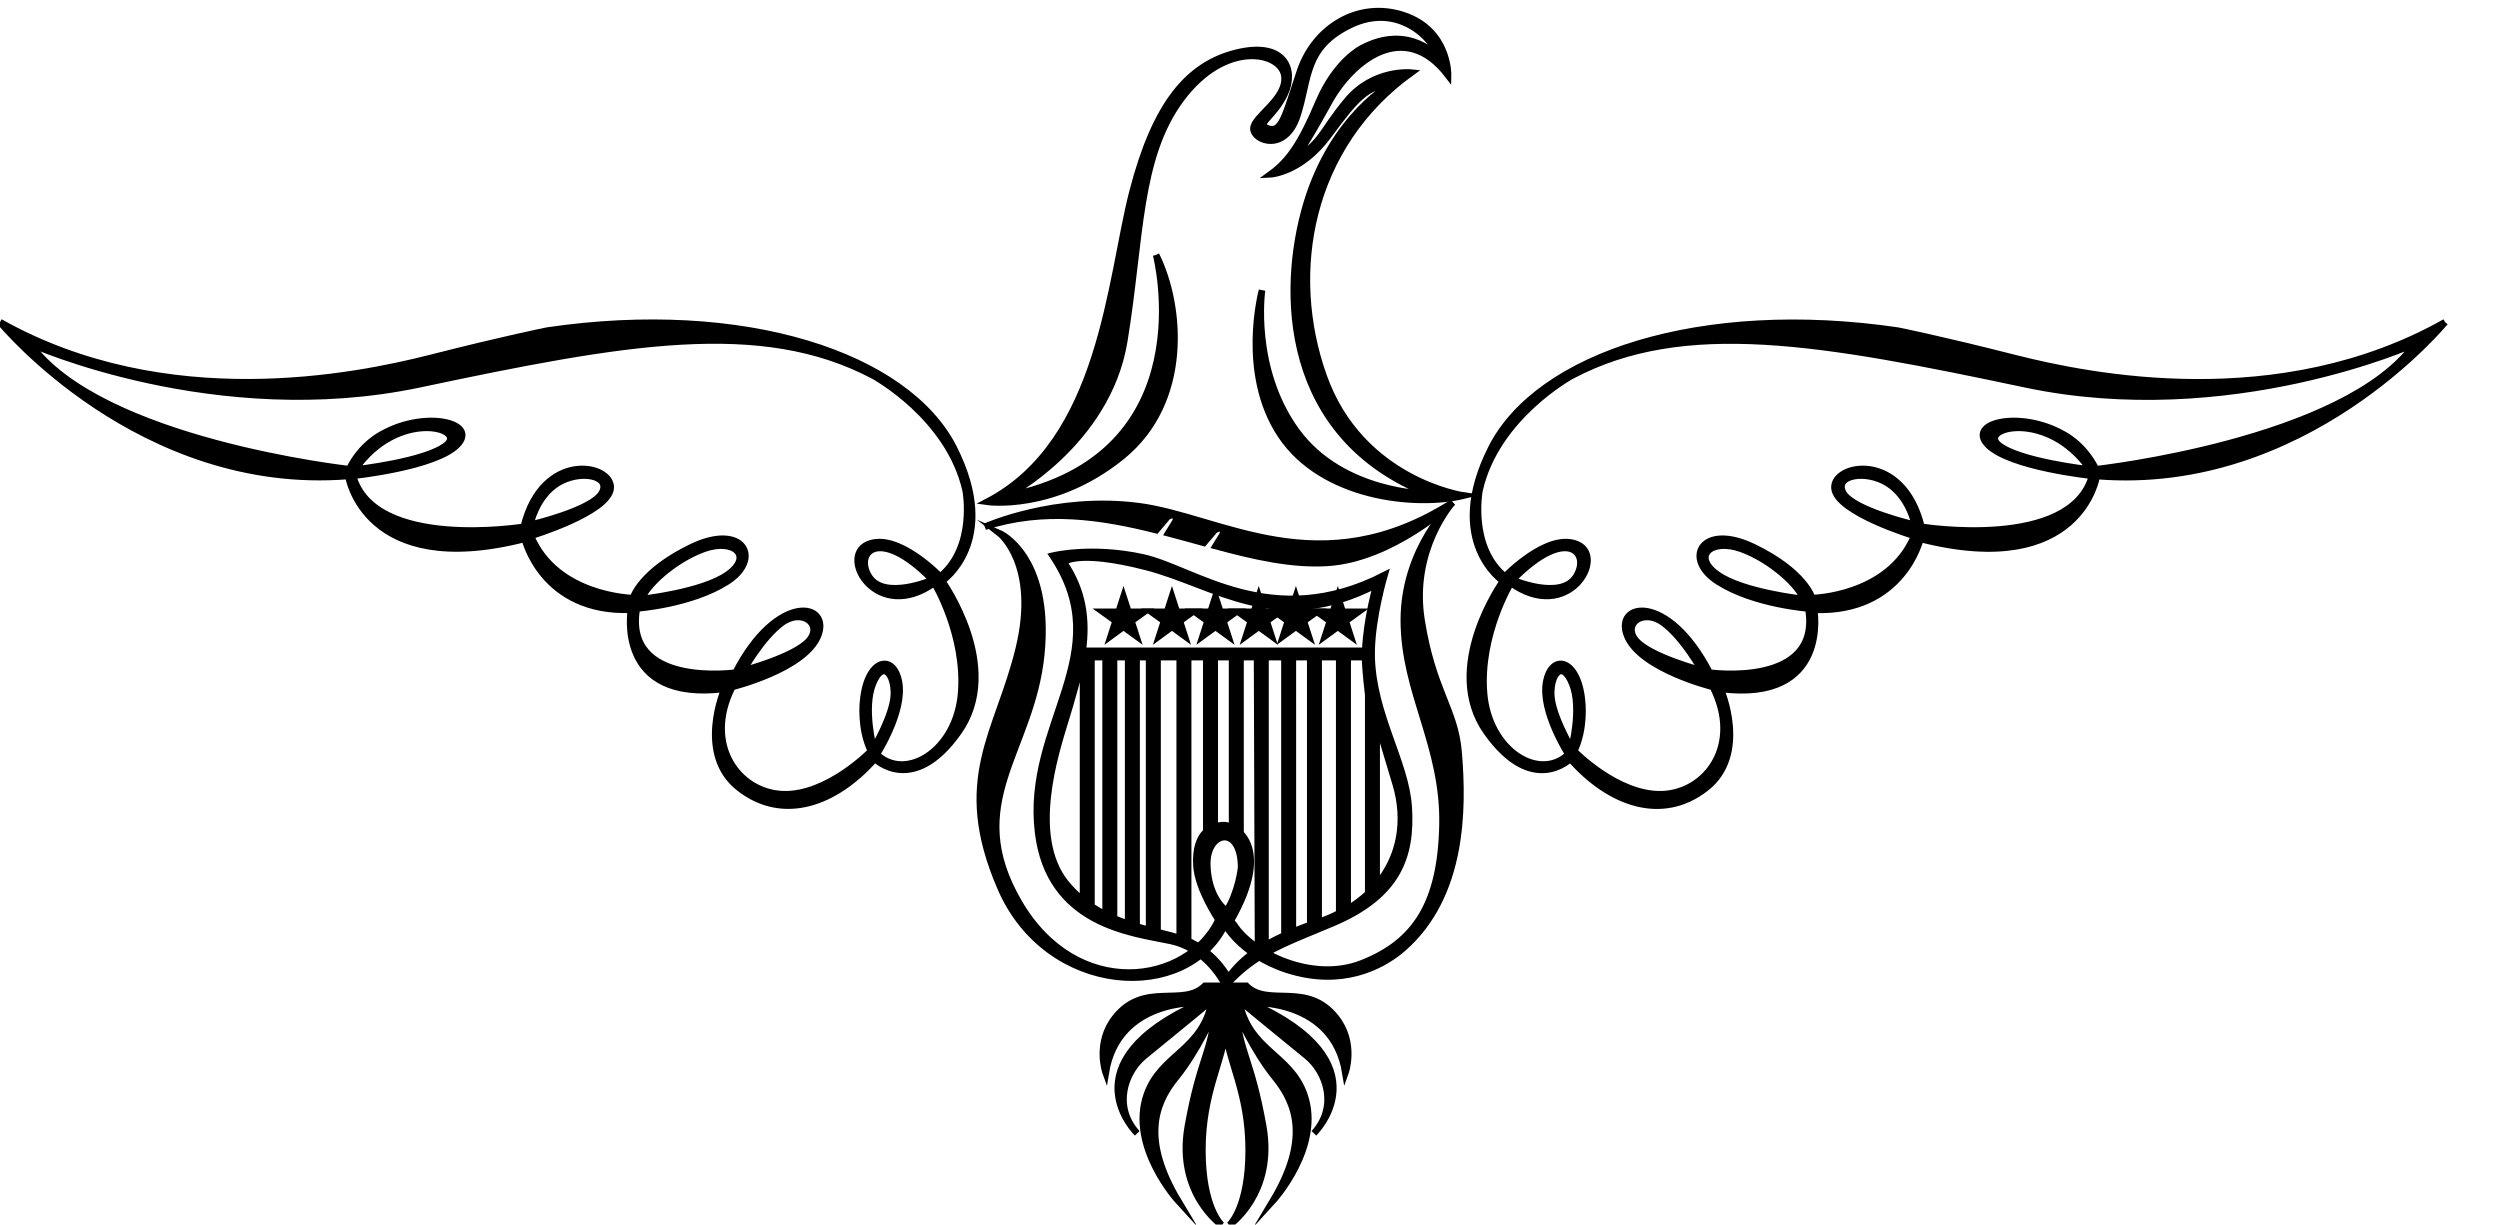 <?xml version="1.0" encoding="UTF-8" standalone="no"?>
<svg
   xmlns:dc="http://purl.org/dc/elements/1.1/"
   xmlns:cc="http://creativecommons.org/ns#"
   xmlns:rdf="http://www.w3.org/1999/02/22-rdf-syntax-ns#"
   xmlns:svg="http://www.w3.org/2000/svg"
   xmlns="http://www.w3.org/2000/svg"
   xmlns:sodipodi="http://sodipodi.sourceforge.net/DTD/sodipodi-0.dtd"
   xmlns:inkscape="http://www.inkscape.org/namespaces/inkscape"
   version="1.1"
   id="svg2"
   xml:space="preserve"
   width="203.667"
   height="99.76"
   viewBox="0 0 203.667 99.76"
   sodipodi:docname="vectorian137.pdf"><defs
     id="defs6"><clipPath
       clipPathUnits="userSpaceOnUse"
       id="clipPath30"><path
         d="M 0,0 H 149.432 V 74.156 H 0 Z"
         id="path28" /></clipPath></defs><sodipodi:namedview
     pagecolor="#ffffff"
     bordercolor="#666666"
     borderopacity="1"
     objecttolerance="10"
     gridtolerance="10"
     guidetolerance="10"
     inkscape:pageopacity="0"
     inkscape:pageshadow="2"
     inkscape:window-width="640"
     inkscape:window-height="480"
     id="namedview4" /><g
     id="g10"
     inkscape:groupmode="layer"
     inkscape:label="vectorian137"
     transform="matrix(1.333,0,0,-1.333,0,99.76)"><g
       id="g12"
       transform="translate(72,2.824)"><g
         id="g14"
         transform="translate(-72,-2.824)"><g
           id="g16"><g
             id="g18"><path
               d="m 53.125,39.581 c 0.935,-1.448 3.862,-0.184 3.862,-0.184 -3.333,3.395 -4.797,1.626 -3.862,0.184 m 0.264,-10.471 c 0,0 1.199,2.035 1.24,3.272 0.041,1.243 -0.671,2.179 -1.281,0.669 -0.609,-1.503 0.041,-3.941 0.041,-3.941 m -7.947,4.754 c 0,0 3.15,0.833 4.004,1.83 0.854,0.997 -0.427,1.994 -1.667,1.079 -1.24,-0.915 -2.337,-2.91 -2.337,-2.91 m -6.22,4.371 c 0,0 3.699,0.389 5.265,1.503 1.565,1.12 0.366,2.22 -1.484,1.55 -1.85,-0.676 -3.516,-2.261 -3.781,-3.053 m -6.808,4.535 c 0,0 3.78,0.874 4.37,1.947 0.589,1.079 -1.362,1.428 -2.703,0.594 -1.341,-0.833 -1.667,-2.541 -1.667,-2.541 m -10.711,3.374 c 0,0 4.411,0.485 5.61,1.523 1.199,1.038 -3.029,2.192 -5.61,-1.523 m -0.365,0.02 c 0.759,1.557 2.038,2.158 2.038,2.158 2.637,1.475 5.914,0.676 4.556,-0.683 -1.359,-1.359 -6.354,-1.878 -6.354,-1.878 1.279,-4.597 10.43,-3.115 10.43,-3.115 1.158,4.713 5.434,3.839 5.315,2.356 -0.12,-1.475 -4.875,-2.916 -4.875,-2.916 1.559,-3.716 6.234,-3.798 6.234,-3.798 0,0 0.439,1.598 3.595,3.121 3.157,1.516 4.356,-0.724 2.158,-2.117 -2.197,-1.4 -5.514,-1.639 -5.514,-1.639 -0.839,-4.877 6.034,-3.921 6.034,-3.921 2.557,4.959 5.874,4.276 5.035,2.24 -0.839,-2.035 -5.234,-3.115 -5.234,-3.115 -1.798,-3.559 0.4,-6.475 3.117,-6.557 2.717,-0.082 5.354,2.636 5.354,2.636 -0.68,1.4 -0.48,3.04 -0.48,3.04 0.24,2.636 1.878,2.957 2.198,1.161 0.32,-1.803 -1.359,-4.399 -1.359,-4.399 1.758,-1.68 4.875,0.198 5.155,3.757 0.279,3.559 -1.639,6.714 -1.639,6.714 -3.477,-2.479 -5.874,1.557 -4.076,2.356 1.798,0.799 4.436,-1.96 4.436,-1.96 2.197,1.803 1.558,5.239 1.558,5.239 -0.999,4.515 -5.634,7.028 -5.634,7.028 C 46.512,55.516 38.121,53.993 25.654,51.357 13.186,48.72 1.838,53.836 1.838,53.836 6.113,47.846 21.338,46.166 21.338,46.166 M 0,55.154 c 10.15,-5.717 21.738,-3.354 26.293,-2.199 4.555,1.161 7.153,1.68 7.153,1.68 11.988,1.762 21.977,-1.475 24.855,-7.192 2.877,-5.71 -0.72,-8.114 -0.72,-8.114 0,0 3.797,-5.273 0.999,-9.228 -2.797,-3.955 -5.114,-1.639 -5.114,-1.639 -2.397,-2.718 -5.595,-3.873 -8.271,-1.796 -2.678,2.076 -0.919,6.072 -0.919,6.072 -6.713,-0.84 -5.714,4.836 -5.714,4.836 -5.435,-0.198 -6.492,4.33 -6.492,4.33 C 22.247,39.397 21.286,45.749 21.286,45.749 8.529,44.725 0,55.154 0,55.154"
               style="fill:#000000;fill-opacity:1;fill-rule:nonzero;stroke:#000000;stroke-width:0.399;stroke-linecap:butt;stroke-linejoin:miter;stroke-miterlimit:10;stroke-dasharray:none;stroke-opacity:1"
               id="path20" /><path
               d="m 96.309,39.581 c -0.936,-1.448 -3.862,-0.184 -3.862,-0.184 3.334,3.395 4.796,1.626 3.862,0.184 m -0.266,-10.471 c 0,0 -1.199,2.035 -1.239,3.272 -0.041,1.243 0.671,2.179 1.281,0.669 0.609,-1.503 -0.042,-3.941 -0.042,-3.941 m 7.948,4.754 c 0,0 -3.149,0.833 -4.004,1.83 -0.853,0.997 0.426,1.994 1.667,1.079 1.24,-0.915 2.337,-2.91 2.337,-2.91 m 6.22,4.371 c 0,0 -3.699,0.389 -5.264,1.503 -1.565,1.12 -0.366,2.22 1.484,1.55 1.85,-0.676 3.516,-2.261 3.781,-3.053 m 6.809,4.535 c 0,0 -3.781,0.874 -4.37,1.947 -0.589,1.079 1.361,1.428 2.703,0.594 1.34,-0.833 1.667,-2.541 1.667,-2.541 m 10.711,3.374 c 0,0 -4.411,0.485 -5.61,1.523 -1.199,1.038 3.029,2.192 5.61,-1.523 m 0.364,0.02 c -0.758,1.557 -2.037,2.158 -2.037,2.158 -2.639,1.475 -5.914,0.676 -4.555,-0.683 1.358,-1.359 6.354,-1.878 6.354,-1.878 -1.279,-4.597 -10.429,-3.115 -10.429,-3.115 -1.158,4.713 -5.434,3.839 -5.315,2.356 0.12,-1.475 4.875,-2.916 4.875,-2.916 -1.558,-3.716 -6.234,-3.798 -6.234,-3.798 0,0 -0.439,1.598 -3.595,3.121 -3.158,1.516 -4.356,-0.724 -2.158,-2.117 2.196,-1.4 5.513,-1.639 5.513,-1.639 0.84,-4.877 -6.032,-3.921 -6.032,-3.921 -2.558,4.959 -5.875,4.276 -5.036,2.24 0.84,-2.035 5.235,-3.115 5.235,-3.115 1.798,-3.559 -0.4,-6.475 -3.118,-6.557 -2.716,-0.082 -5.353,2.636 -5.353,2.636 0.679,1.4 0.478,3.04 0.478,3.04 -0.239,2.636 -1.878,2.957 -2.198,1.161 -0.32,-1.803 1.359,-4.399 1.359,-4.399 -1.758,-1.68 -4.876,0.198 -5.154,3.757 -0.281,3.559 1.639,6.714 1.639,6.714 3.475,-2.479 5.873,1.557 4.076,2.356 -1.799,0.799 -4.436,-1.96 -4.436,-1.96 -2.197,1.803 -1.559,5.239 -1.559,5.239 1,4.515 5.635,7.028 5.635,7.028 6.874,3.641 15.265,2.117 27.732,-0.519 12.467,-2.636 23.814,2.479 23.814,2.479 -4.274,-5.99 -19.5,-7.67 -19.5,-7.67 m 21.338,8.989 c -10.149,-5.717 -21.736,-3.354 -26.292,-2.199 -4.554,1.161 -7.153,1.68 -7.153,1.68 -11.987,1.762 -21.977,-1.475 -24.854,-7.192 -2.877,-5.71 0.719,-8.114 0.719,-8.114 0,0 -3.796,-5.273 -0.998,-9.228 2.796,-3.955 5.114,-1.639 5.114,-1.639 2.397,-2.718 5.594,-3.873 8.271,-1.796 2.677,2.076 0.919,6.072 0.919,6.072 6.713,-0.84 5.714,4.836 5.714,4.836 5.434,-0.198 6.49,4.33 6.49,4.33 9.823,-2.507 10.782,3.845 10.782,3.845 12.759,-1.025 21.286,9.405 21.286,9.405"
               style="fill:#000000;fill-opacity:1;fill-rule:nonzero;stroke:#000000;stroke-width:0.399;stroke-linecap:butt;stroke-linejoin:miter;stroke-miterlimit:10;stroke-dasharray:none;stroke-opacity:1"
               id="path22" /><path
               d="m 70.656,59.259 c 0,0 3.201,-12.294 -9.15,-14.753 0,0 6.176,3.197 7.205,9.494 1.029,6.284 0.801,11.208 3.488,14.808 2.689,3.606 6.063,2.862 6.291,1.428 0.229,-1.428 -1.887,-2.513 -1.887,-3.258 0,-0.745 1.943,-1.489 2.688,0.799 0.743,2.288 0.4,4.173 3.26,5.546 2.86,1.373 5.031,-0.799 5.375,-2.001 0,0 -1.773,2.117 -4.69,0.574 0,0 -1.578,-0.765 -2.65,-3.292 -1.071,-2.52 -1.798,-3.593 -2.938,-4.419 0,0 1.867,0.102 3.525,2.35 1.66,2.247 2.316,3.039 3.906,3.21 0,0 -3.595,-1.933 -5.22,-7.322 -1.624,-5.396 -1.451,-14.275 7.432,-17.772 0,0 -5.254,0 -8.053,3.839 -2.801,3.839 -2.109,8.606 -2.109,8.606 0,0 -1.382,-5.048 1.141,-8.845 2.523,-3.804 8.191,-4.426 11.198,-3.702 0,0 -6.291,0.902 -8.572,7.295 -2.281,6.393 -0.863,14.07 5.358,18.558 0,0 -2.315,0.246 -3.94,-1.728 -1.624,-1.967 -1.452,-2.486 -3.145,-3.524 0,0 0.658,0.902 2.04,3.422 1.382,2.527 4.597,5.184 7.292,1.66 0,0 0.07,2.732 -2.695,3.668 -2.765,0.929 -5.461,-0.731 -6.36,-3.422 -0.9,-2.698 -1.107,-3.77 -1.936,-3.497 -0.831,0.28 0.311,0.656 1.001,2.111 0.693,1.455 0.035,3.251 -2.937,2.527 -2.973,-0.731 -4.977,-3.149 -6.36,-8.504 -1.384,-5.362 -1.833,-15.279 -8.883,-18.947 0,0 4.078,-0.587 8.226,2.766 4.148,3.354 3.64,9.235 2.098,12.329"
               style="fill:#000000;fill-opacity:1;fill-rule:nonzero;stroke:#000000;stroke-width:0.399;stroke-linecap:butt;stroke-linejoin:miter;stroke-miterlimit:10;stroke-dasharray:none;stroke-opacity:1"
               id="path24" /><g
               id="g26"
               clip-path="url(#clipPath30)"><path
                 d="m 74.902,14.59 h 1.266 c 1.33,-1.332 3.693,0.294 5.464,-1.926 1.255,-1.564 0.592,-3.395 0.592,-3.395 -0.74,4.576 -5.761,4.282 -5.761,4.282 8.271,-3.688 3.84,-7.971 3.84,-7.971 1.476,1.619 0.776,3.736 -0.443,4.726 -2.363,1.919 -4.137,3.395 -4.137,3.395 0.592,-3.101 3.102,-3.251 3.989,-5.758 1.121,-3.183 -1.921,-6.502 -1.921,-6.502 2.216,3.695 1.477,5.908 0.148,7.534 -1.33,1.626 -2.363,3.989 -2.363,3.989 0.147,-2.363 0.887,-2.807 1.624,-6.946 0.739,-4.132 -2.067,-6.052 -2.067,-6.052 0,0 1.181,1.031 1.181,4.576 0,3.545 -1.266,5.464 -1.414,7.383 -0.148,-1.919 -1.415,-3.839 -1.415,-7.383 0,-3.545 1.182,-4.576 1.182,-4.576 0,0 -2.807,1.919 -2.069,6.052 0.74,4.139 1.477,4.583 1.626,6.946 0,0 -1.033,-2.363 -2.363,-3.989 -1.329,-1.626 -2.068,-3.839 0.148,-7.534 0,0 -3.042,3.32 -1.92,6.502 0.886,2.507 3.396,2.657 3.987,5.758 0,0 -1.772,-1.475 -4.136,-3.395 -1.218,-0.99 -1.92,-3.108 -0.443,-4.726 0,0 -4.431,4.283 3.841,7.971 0,0 -5.022,0.294 -5.761,-4.282 0,0 -0.663,1.83 0.592,3.395 1.772,2.22 4.136,0.594 5.465,1.926 z"
                 style="fill:#000000;fill-opacity:1;fill-rule:nonzero;stroke:#000000;stroke-width:0.399;stroke-linecap:butt;stroke-linejoin:miter;stroke-miterlimit:10;stroke-dasharray:none;stroke-opacity:1"
                 id="path32" /><path
                 d="m 84.136,20.771 v 10.034 c 0.302,-1.052 0.695,-2.302 1.169,-3.907 0.648,-2.199 0.288,-4.426 -1.169,-6.127 m -3.458,-2.247 c -0.029,-0.007 -0.057,-0.021 -0.087,-0.027 v 16.181 h 1.255 V 19.029 c -0.348,-0.191 -0.743,-0.355 -1.169,-0.505 m -1.663,16.154 h 1.061 V 18.312 C 79.696,18.175 79.343,18.039 79.015,17.902 Z M 75.065,15.081 c 0,0 -0.69,1.38 -2.265,2.165 -0.098,0.048 -0.205,0.096 -0.319,0.137 h 0.134 v 17.294 h 1.107 V 24.05 h 0.518 v 10.628 h 1.058 V 24.05 h 0.518 v 10.628 h 1.01 l 0.059,-17.875 c -0.794,-0.519 -1.361,-1.079 -1.82,-1.721 m -5.601,3.135 v 16.461 h 0.764 V 18.059 h 0.517 v 16.618 h 1.353 V 17.513 c -0.719,0.225 -1.65,0.41 -2.634,0.704 m -4.345,2.671 c -2.264,2.855 -0.631,7.882 0,9.945 0.41,1.345 0.79,2.616 0.995,3.845 h 0.075 v -14.856 c -0.382,0.301 -0.743,0.656 -1.07,1.066 m 2.966,-2.152 v 15.942 h 0.862 V 18.381 c -0.308,0.102 -0.618,0.225 -0.928,0.355 z M 67.569,34.677 V 18.947 c -0.293,0.143 -0.581,0.314 -0.863,0.499 v 15.231 z m 10.93,0 V 17.677 C 78.071,17.479 77.687,17.281 77.342,17.083 v 17.595 z m -13.479,5.806 c 0,0 0.788,0.792 5.022,-0.294 4.235,-1.086 7.976,-4.235 14.081,-1.086 0,0 -0.591,-1.967 -0.689,-4.037 H 66.173 c 0.253,1.871 0.048,3.647 -1.153,5.416 M 83.62,32.362 V 20.231 c -0.367,-0.342 -0.786,-0.656 -1.255,-0.936 v 15.382 h 1.061 c 0.001,-0.745 0.195,-2.316 0.195,-2.316 m 2.473,-6.844 c -0.178,2.766 -2.166,5.614 -2.264,9.159 v 0.389 c 0.037,2.104 0.788,4.631 0.788,4.631 -6.894,-3.545 -11.621,0.396 -14.772,1.079 -3.151,0.69 -5.515,0.102 -5.515,0.102 4.039,-6.011 -1.707,-10.245 -0.885,-16.939 0.69,-5.608 5.711,-6.106 8.075,-6.598 2.363,-0.492 3.383,-2.753 3.383,-2.753 1.217,1.387 2.509,2.111 4.069,2.794 0.793,0.348 1.601,0.662 2.494,1.045 3.938,1.673 4.825,4.037 4.627,7.09"
                 style="fill:#000000;fill-opacity:1;fill-rule:nonzero;stroke:#000000;stroke-width:0.399;stroke-linecap:butt;stroke-linejoin:miter;stroke-miterlimit:10;stroke-dasharray:none;stroke-opacity:1"
                 id="path34" /><path
                 d="m 69.575,43.905 c -5.097,0.663 -9.379,-1.257 -9.379,-1.257 3.631,1.168 7.127,0.628 10.473,-0.212 l 0.678,0.806 c 0.592,0.369 0.518,-0.225 0.518,-0.225 l -0.472,-0.765 c 0.735,-0.191 1.463,-0.396 2.182,-0.594 l 0.654,0.772 c 0.591,0.369 0.516,-0.225 0.516,-0.225 l -0.457,-0.738 c 2.355,-0.635 4.626,-1.161 6.809,-1.031 3.992,0.232 7.681,3.695 7.681,3.695 -8.124,-5.17 -14.107,-0.888 -19.202,-0.225"
                 style="fill:#000000;fill-opacity:1;fill-rule:nonzero;stroke:#000000;stroke-width:0.399;stroke-linecap:butt;stroke-linejoin:miter;stroke-miterlimit:10;stroke-dasharray:none;stroke-opacity:1"
                 id="path36" /><path
                 d="m 73.783,21.973 c -0.061,2.076 2.068,2.514 2.068,-0.15 0,0 -0.148,-1.475 -0.887,-2.657 0,0 -1.12,0.731 -1.182,2.807 m 15.362,6.892 c -0.227,2.677 -1.576,3.743 -2.266,8.073 -0.688,4.337 1.897,7.192 1.897,7.192 0,0 -2.98,-2.759 -2.98,-7.192 0,-4.426 2.463,-7.677 2.363,-12.506 -0.098,-4.822 -1.674,-7.185 -4.923,-8.463 -3.047,-1.202 -6.701,0.628 -7.793,2.322 -0.073,0.109 -0.241,0.225 -0.182,0.335 2.585,4.556 0.222,5.785 -0.443,5.785 -0.665,0 -1.803,-0.355 -1.699,-2.438 0.075,-1.475 1.354,-3.347 1.354,-3.347 -1.872,-3.941 -8.666,-5.02 -12.211,1.079 -3.544,6.106 0.788,9.159 1.379,15.163 0.591,6.011 -2.56,7.39 -2.56,7.39 0,0 2.437,-1.899 1.181,-7.069 -1.255,-5.17 -3.988,-7.971 -1.107,-14.623 2.88,-6.646 11.398,-7.063 13.712,-2.234 0,0 1.132,-2.117 4.381,-2.93 3.251,-0.813 5.515,0.615 6.5,1.475 3.667,3.21 3.692,8.49 3.397,11.987"
                 style="fill:#000000;fill-opacity:1;fill-rule:nonzero;stroke:#000000;stroke-width:0.399;stroke-linecap:butt;stroke-linejoin:miter;stroke-miterlimit:10;stroke-dasharray:none;stroke-opacity:1"
                 id="path38" /><path
                 d="m 68.663,38.379 0.302,-0.929 h 0.974 l -0.788,-0.567 0.3,-0.929 -0.788,0.574 -0.786,-0.574 0.301,0.929 -0.788,0.567 h 0.973 z"
                 style="fill:#000000;fill-opacity:1;fill-rule:nonzero;stroke:#000000;stroke-width:0.399;stroke-linecap:butt;stroke-linejoin:miter;stroke-miterlimit:10;stroke-dasharray:none;stroke-opacity:1"
                 id="path40" /><path
                 d="m 71.624,38.379 0.3,-0.929 h 0.975 l -0.788,-0.567 0.3,-0.929 -0.787,0.574 -0.786,-0.574 0.3,0.929 -0.788,0.567 h 0.973 z"
                 style="fill:#000000;fill-opacity:1;fill-rule:nonzero;stroke:#000000;stroke-width:0.399;stroke-linecap:butt;stroke-linejoin:miter;stroke-miterlimit:10;stroke-dasharray:none;stroke-opacity:1"
                 id="path42" /><path
                 d="m 74.282,38.379 0.3,-0.929 h 0.975 l -0.787,-0.567 0.301,-0.929 -0.788,0.574 -0.787,-0.574 0.301,0.929 -0.787,0.567 h 0.973 z"
                 style="fill:#000000;fill-opacity:1;fill-rule:nonzero;stroke:#000000;stroke-width:0.399;stroke-linecap:butt;stroke-linejoin:miter;stroke-miterlimit:10;stroke-dasharray:none;stroke-opacity:1"
                 id="path44" /><path
                 d="m 81.761,38.379 0.299,-0.929 h 0.975 l -0.788,-0.567 0.3,-0.929 -0.786,0.574 -0.787,-0.574 0.3,0.929 -0.788,0.567 h 0.973 z"
                 style="fill:#000000;fill-opacity:1;fill-rule:nonzero;stroke:#000000;stroke-width:0.399;stroke-linecap:butt;stroke-linejoin:miter;stroke-miterlimit:10;stroke-dasharray:none;stroke-opacity:1"
                 id="path46" /><path
                 d="m 79.2,38.379 0.3,-0.929 h 0.973 l -0.787,-0.567 0.301,-0.929 -0.788,0.574 -0.788,-0.574 0.3,0.929 -0.786,0.567 h 0.974 z"
                 style="fill:#000000;fill-opacity:1;fill-rule:nonzero;stroke:#000000;stroke-width:0.399;stroke-linecap:butt;stroke-linejoin:miter;stroke-miterlimit:10;stroke-dasharray:none;stroke-opacity:1"
                 id="path48" /><path
                 d="m 76.929,38.379 0.302,-0.929 h 0.973 l -0.788,-0.567 0.3,-0.929 -0.787,0.574 -0.786,-0.574 0.3,0.929 -0.787,0.567 h 0.975 z"
                 style="fill:#000000;fill-opacity:1;fill-rule:nonzero;stroke:#000000;stroke-width:0.399;stroke-linecap:butt;stroke-linejoin:miter;stroke-miterlimit:10;stroke-dasharray:none;stroke-opacity:1"
                 id="path50" /></g></g></g></g></g></g></svg>

